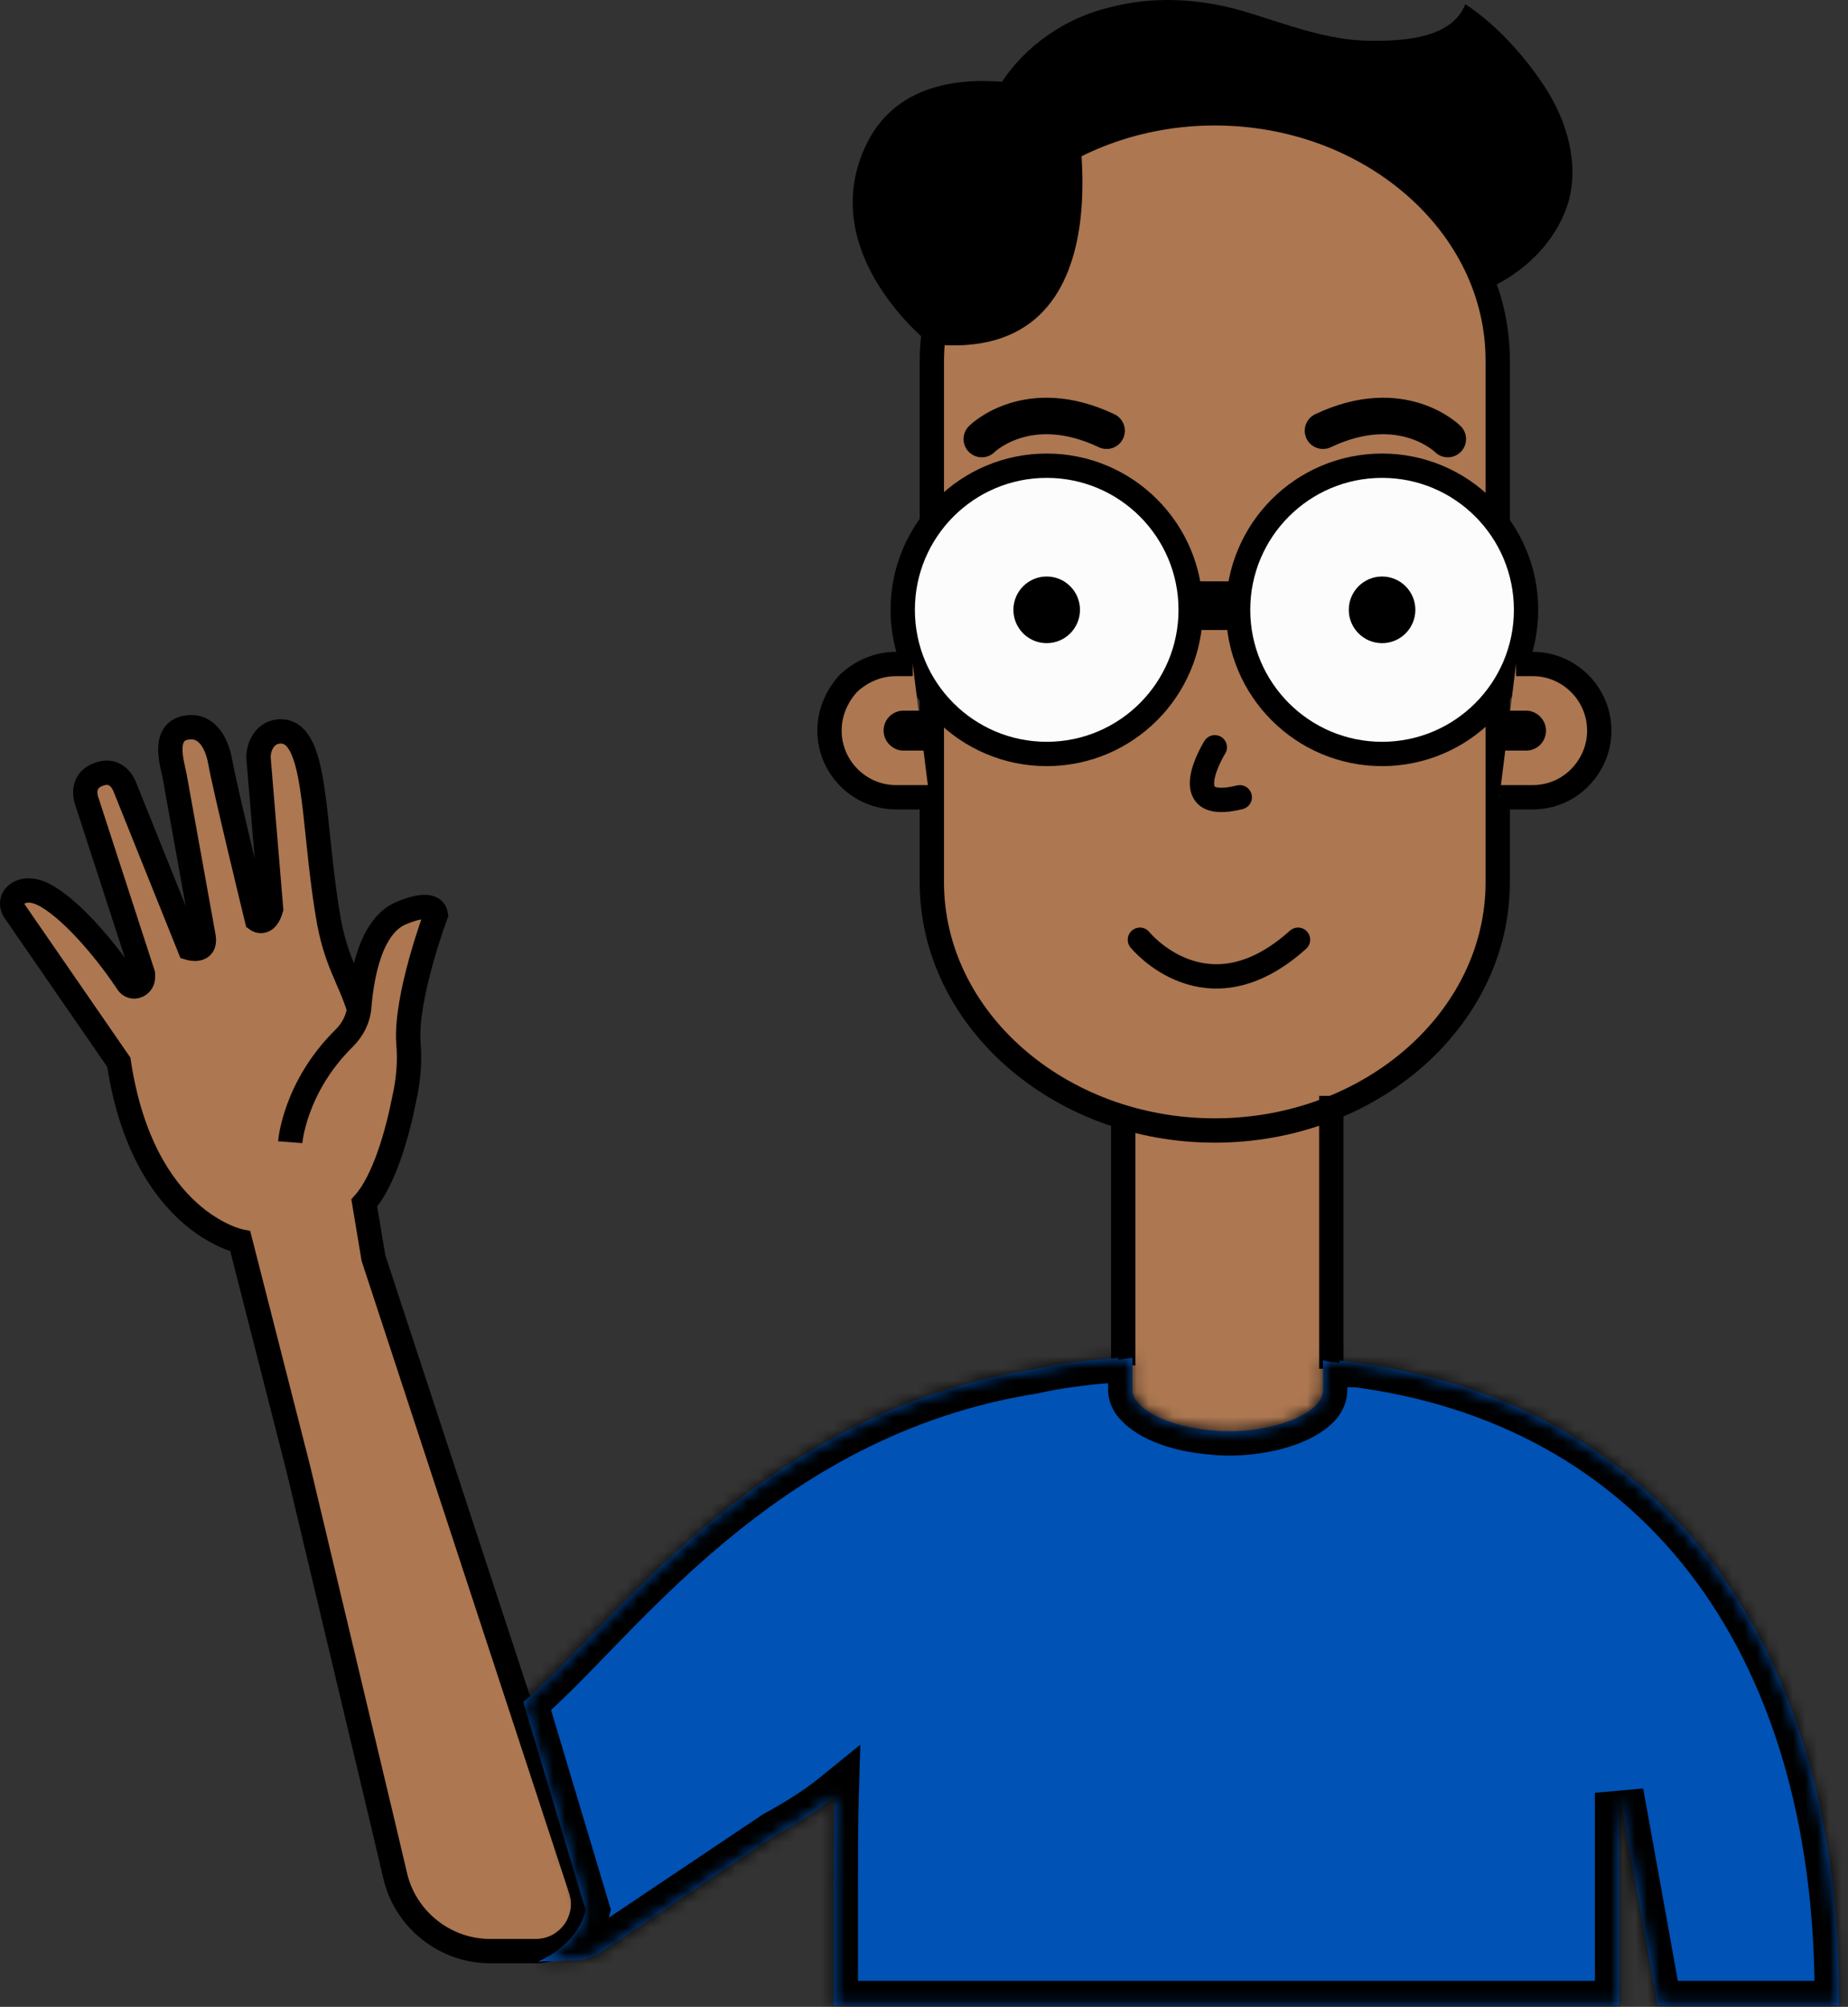 <svg width="152" height="165" viewBox="0 0 152 165" fill="none" xmlns="http://www.w3.org/2000/svg">
<rect x="0" y="0" width="152" height="165" fill="#333333" stroke="none"/>
<path d="M81.095 17.194C86.366 31.304 103.615 29.18 115.32 26.167C118.126 25.413 121.001 24.591 123.534 23.153C126.067 21.715 128.189 19.386 129.01 16.578C129.9 13.427 128.873 9.934 127.093 7.194C125.451 4.66 123.055 1.989 120.522 0.345C119.427 3.153 115.525 3.358 112.856 3.358C109.091 3.358 105.669 1.92 102.178 0.893C98.618 -0.135 94.785 -0.34 91.226 0.619C84.038 2.331 78.289 9.66 81.095 17.194Z" fill="black"/>
<path d="M91.841 111.646C91.636 111.646 91.568 111.646 91.431 111.714L91.841 111.646Z" fill="black"/>
<path d="M91.841 111.646C91.636 111.646 91.568 111.646 91.431 111.714L91.841 111.646Z" fill="black"/>
<rect x="92.256" y="41.865" width="19" height="18" fill="#AC7751"/>
<path d="M92.256 112.365V91.365L109.756 89.365V112.865C110.089 115.032 109.756 119.465 105.756 119.865C101.756 120.265 95.089 117.699 92.256 116.365V112.365Z" fill="#AC7751"/>
<path d="M76.645 42.947V29.728C76.645 18.495 87.118 9.317 99.918 9.317C106.284 9.317 112.102 11.578 116.346 15.276C120.59 18.975 123.191 24.043 123.191 29.66V42.879" fill="#AC7751"/>
<path d="M76.645 42.947V29.728C76.645 18.495 87.118 9.317 99.918 9.317C106.284 9.317 112.102 11.578 116.346 15.276C120.59 18.975 123.191 24.043 123.191 29.66V42.879" stroke="black" stroke-width="2" stroke-miterlimit="10"/>
<path d="M123.191 57.263V72.536C123.191 83.769 112.718 92.947 99.918 92.947C87.118 92.947 76.645 83.769 76.645 72.536V57.263" fill="#AC7751"/>
<path d="M123.191 57.263V72.536C123.191 83.769 112.718 92.947 99.918 92.947C87.118 92.947 76.645 83.769 76.645 72.536V57.263" stroke="black" stroke-width="2" stroke-miterlimit="10"/>
<path d="M86.092 61.989C92.632 61.989 97.934 56.684 97.934 50.139C97.934 43.595 92.632 38.29 86.092 38.29C79.552 38.29 74.25 43.595 74.25 50.139C74.25 56.684 79.552 61.989 86.092 61.989Z" fill="#FCFCFC" stroke="black" stroke-width="2" stroke-miterlimit="10"/>
<path d="M113.677 61.989C120.217 61.989 125.519 56.684 125.519 50.139C125.519 43.595 120.217 38.29 113.677 38.29C107.137 38.29 101.835 43.595 101.835 50.139C101.835 56.684 107.137 61.989 113.677 61.989Z" fill="#FCFCFC" stroke="black" stroke-width="2" stroke-miterlimit="10"/>
<path d="M97.865 49.797H101.972" stroke="black" stroke-width="4" stroke-miterlimit="10"/>
<path d="M109.433 91.098H109.502V112.536" stroke="black" stroke-width="2" stroke-miterlimit="10"/>
<path d="M92.389 112.262V91.646" stroke="black" stroke-width="2" stroke-miterlimit="10"/>
<path d="M86.091 52.879C87.604 52.879 88.829 51.652 88.829 50.139C88.829 48.626 87.604 47.399 86.091 47.399C84.579 47.399 83.353 48.626 83.353 50.139C83.353 51.652 84.579 52.879 86.091 52.879Z" fill="black"/>
<path d="M113.677 52.879C115.189 52.879 116.415 51.652 116.415 50.139C116.415 48.626 115.189 47.399 113.677 47.399C112.165 47.399 110.939 48.626 110.939 50.139C110.939 51.652 112.165 52.879 113.677 52.879Z" fill="black"/>
<path d="M75.072 54.591H73.703C72.197 54.591 70.828 55.208 69.801 56.167C68.843 57.194 68.227 58.564 68.227 60.071C68.227 63.084 70.691 65.55 73.703 65.55H76.441" fill="#AC7751"/>
<path d="M75.072 54.591H73.703C72.197 54.591 70.828 55.208 69.801 56.167C68.843 57.194 68.227 58.564 68.227 60.071C68.227 63.084 70.691 65.55 73.703 65.55H76.441" stroke="black" stroke-width="2" stroke-miterlimit="10"/>
<path d="M124.697 54.591H126.066C129.078 54.591 131.542 57.057 131.542 60.071C131.542 61.578 130.926 62.947 129.899 63.975C128.941 64.934 127.572 65.55 126.066 65.55H123.328" fill="#AC7751"/>
<path d="M124.697 54.591H126.066C129.078 54.591 131.542 57.057 131.542 60.071C131.542 61.578 130.926 62.947 129.899 63.975C128.941 64.934 127.572 65.55 126.066 65.55H123.328" stroke="black" stroke-width="2" stroke-miterlimit="10"/>
<path d="M76.509 58.427V61.714H74.319C73.429 61.714 72.676 60.961 72.676 60.071C72.676 59.591 72.881 59.18 73.155 58.906C73.429 58.632 73.839 58.427 74.319 58.427H76.509Z" fill="black"/>
<path d="M123.328 61.714V58.427H125.519C126.408 58.427 127.161 59.18 127.161 60.071C127.161 60.55 126.956 60.961 126.682 61.235C126.408 61.509 125.998 61.714 125.519 61.714H123.328Z" fill="black"/>
<path d="M99.919 61.44C99.919 61.44 96.496 66.92 101.972 65.55" stroke="black" stroke-width="2" stroke-miterlimit="10" stroke-linecap="round"/>
<path d="M93.758 77.263C93.758 77.263 99.234 84.043 106.764 77.263" stroke="black" stroke-width="2" stroke-miterlimit="10" stroke-linecap="round"/>
<path d="M80.753 36.098C80.753 36.098 84.518 32.331 91.02 35.413" stroke="black" stroke-width="3" stroke-miterlimit="10" stroke-linecap="round"/>
<path d="M119.084 36.098C119.084 36.098 115.32 32.331 108.817 35.413" stroke="black" stroke-width="3" stroke-miterlimit="10" stroke-linecap="round"/>
<path d="M76.509 28.29C76.509 28.29 67.063 20.961 71.17 12.057C75.277 3.153 88.282 7.948 88.282 7.948C88.282 7.948 93.484 30.139 76.509 28.29Z" fill="black"/>
<path d="M29.552 83.017C28.731 80.346 27.567 79.045 26.951 75.141C25.65 67.332 26.13 59.867 22.913 60.141C21.612 60.278 21.201 61.647 21.27 62.401L22.296 74.73C21.886 76.168 21.133 75.62 21.133 75.62C21.133 75.62 18.463 64.661 18.121 62.675C17.779 60.757 16.82 59.661 15.52 59.798C13.261 60.004 14.151 62.743 14.356 63.771L16.752 77.058C16.957 78.36 15.588 77.949 15.588 77.949L10.249 64.661C9.633 63.223 8.47 63.565 8.47 63.565C6.348 64.045 7.169 65.963 7.169 65.963L11.755 80.072C11.755 80.141 11.755 80.209 11.755 80.278C11.824 81.031 10.865 81.442 10.455 80.757C9.017 78.565 6.211 75.072 3.883 73.702C2.72 73.017 1.898 73.154 1.419 73.497C0.94 73.839 0.872 74.456 1.214 74.935L9.77 87.332C11.755 100.483 19.764 102.058 19.764 102.058L24.555 120.826L31.606 150.415L32.495 154.182C33.317 157.812 36.602 160.415 40.299 160.415H44.063C46.733 160.415 48.581 157.812 47.76 155.346L30.716 103.428L29.963 98.908C31.606 97.058 32.701 93.154 33.248 90.346C33.591 88.839 33.727 87.264 33.591 85.757C33.317 81.99 35.849 75.209 35.849 75.209C35.644 73.908 33.18 75.004 33.18 75.004C30.442 75.963 29.757 80.346 29.552 82.743C29.484 83.771 29.005 84.661 28.32 85.346C24.213 89.387 23.871 93.908 23.871 93.908" fill="#AC7751"/>
<path d="M29.552 83.017C28.731 80.346 27.567 79.045 26.951 75.141C25.65 67.332 26.13 59.867 22.913 60.141C21.612 60.278 21.201 61.647 21.27 62.401L22.296 74.73C21.886 76.168 21.133 75.62 21.133 75.62C21.133 75.62 18.463 64.661 18.121 62.675C17.779 60.757 16.82 59.661 15.52 59.798C13.261 60.004 14.151 62.743 14.356 63.771L16.752 77.058C16.957 78.36 15.588 77.949 15.588 77.949L10.249 64.661C9.633 63.223 8.47 63.565 8.47 63.565C6.348 64.045 7.169 65.963 7.169 65.963L11.755 80.072C11.755 80.141 11.755 80.209 11.755 80.278C11.824 81.031 10.865 81.442 10.455 80.757C9.017 78.565 6.211 75.072 3.883 73.702C2.72 73.017 1.898 73.154 1.419 73.497C0.94 73.839 0.872 74.456 1.214 74.935L9.77 87.332C11.755 100.483 19.764 102.058 19.764 102.058L24.555 120.826L31.606 150.415L32.495 154.182C33.317 157.812 36.602 160.415 40.299 160.415H44.063C46.733 160.415 48.581 157.812 47.76 155.346L30.716 103.428L29.963 98.908C31.606 97.058 32.701 93.154 33.248 90.346C33.591 88.839 33.727 87.264 33.591 85.757C33.317 81.99 35.849 75.209 35.849 75.209C35.644 73.908 33.18 75.004 33.18 75.004C30.442 75.963 29.757 80.346 29.552 82.743C29.484 83.771 29.005 84.661 28.32 85.346C24.213 89.387 23.871 93.908 23.871 93.908" stroke="black" stroke-width="2" stroke-miterlimit="10"/>
<mask id="path-30-inside-1" fill="white">
<path d="M151.256 164.18V164.865H136.334L133.185 147.399V164.865H68.569V154.934C68.569 152.536 68.569 150.139 68.637 147.742C67.2 148.906 65.626 149.865 63.777 150.893L49.471 160.482C49.403 160.55 49.334 160.55 49.266 160.619C48.65 160.961 47.965 161.167 47.212 161.167L44.238 161.28C44.238 161.28 47.418 160.071 48.171 157.057L43.037 139.934C50.361 133.838 62.203 116.235 84.928 112.605C85.887 112.399 86.913 112.194 88.008 112.057C89.035 111.92 90.062 111.783 91.226 111.714L91.979 111.646V111.783L91.568 111.851C91.705 111.851 91.773 111.851 91.91 111.783H91.979C92.115 111.783 92.252 111.783 92.389 111.714H92.458L93.142 111.646V114.249C93.142 114.591 93.279 115.002 93.621 115.345C94.648 116.509 96.975 117.399 99.782 117.605C100.261 117.673 100.74 117.673 101.219 117.673C101.288 117.673 101.356 117.673 101.356 117.673H101.425C104.163 117.605 106.695 116.851 107.996 115.756C108.407 115.413 108.817 114.934 108.817 114.249V111.851L109.502 111.988H109.639C109.844 111.988 109.981 112.057 110.186 112.057V111.851L111.076 111.988C136.197 115.071 151.256 134.591 151.256 164.18Z"/>
</mask>
<path d="M151.256 164.18V164.865H136.334L133.185 147.399V164.865H68.569V154.934C68.569 152.536 68.569 150.139 68.637 147.742C67.2 148.906 65.626 149.865 63.777 150.893L49.471 160.482C49.403 160.55 49.334 160.55 49.266 160.619C48.65 160.961 47.965 161.167 47.212 161.167L44.238 161.28C44.238 161.28 47.418 160.071 48.171 157.057L43.037 139.934C50.361 133.838 62.203 116.235 84.928 112.605C85.887 112.399 86.913 112.194 88.008 112.057C89.035 111.92 90.062 111.783 91.226 111.714L91.979 111.646V111.783L91.568 111.851C91.705 111.851 91.773 111.851 91.91 111.783H91.979C92.115 111.783 92.252 111.783 92.389 111.714H92.458L93.142 111.646V114.249C93.142 114.591 93.279 115.002 93.621 115.345C94.648 116.509 96.975 117.399 99.782 117.605C100.261 117.673 100.74 117.673 101.219 117.673C101.288 117.673 101.356 117.673 101.356 117.673H101.425C104.163 117.605 106.695 116.851 107.996 115.756C108.407 115.413 108.817 114.934 108.817 114.249V111.851L109.502 111.988H109.639C109.844 111.988 109.981 112.057 110.186 112.057V111.851L111.076 111.988C136.197 115.071 151.256 134.591 151.256 164.18Z" fill="#0052B4"/>
<path d="M151.256 164.865V166.865H153.256V164.865H151.256ZM136.334 164.865L134.366 165.22L134.662 166.865H136.334V164.865ZM133.185 147.399L135.154 147.045L131.185 147.399H133.185ZM133.185 164.865V166.865H135.185V164.865H133.185ZM68.569 164.865H66.569V166.865H68.569V164.865ZM68.637 147.742L70.636 147.799L70.761 143.448L67.378 146.188L68.637 147.742ZM63.777 150.893L62.806 149.145L62.733 149.185L62.664 149.231L63.777 150.893ZM49.471 160.482L48.358 158.82L48.195 158.929L48.057 159.068L49.471 160.482ZM49.266 160.619L50.238 162.367L50.483 162.231L50.681 162.032L49.266 160.619ZM47.212 161.167V159.167H47.175L47.137 159.168L47.212 161.167ZM44.238 161.28L43.527 159.41L44.313 163.278L44.238 161.28ZM48.171 157.057L50.111 157.542L50.244 157.009L50.087 156.483L48.171 157.057ZM43.037 139.934L41.758 138.396L40.742 139.242L41.121 140.508L43.037 139.934ZM84.928 112.605L85.244 114.58L85.296 114.572L85.348 114.56L84.928 112.605ZM88.008 112.057L88.257 114.041L88.265 114.04L88.273 114.039L88.008 112.057ZM91.226 111.714L91.343 113.711L91.375 113.709L91.407 113.706L91.226 111.714ZM91.979 111.646H93.979V109.456L91.797 109.654L91.979 111.646ZM91.568 111.851L91.239 109.879L91.568 113.851V111.851ZM91.91 111.783V109.783H91.438L91.015 109.994L91.91 111.783ZM92.389 111.714V109.714H91.917L91.494 109.926L92.389 111.714ZM92.458 111.714V113.714H92.558L92.657 113.705L92.458 111.714ZM93.142 111.646H95.142V109.436L92.943 109.656L93.142 111.646ZM93.621 115.345L95.121 114.022L95.08 113.975L95.036 113.931L93.621 115.345ZM99.782 117.605L100.065 115.625L99.997 115.615L99.928 115.61L99.782 117.605ZM101.425 117.673V119.673H101.45L101.475 119.673L101.425 117.673ZM107.996 115.756L106.715 114.22L106.707 114.226L107.996 115.756ZM108.817 111.851L109.21 109.89L106.817 109.412V111.851H108.817ZM109.502 111.988L109.109 113.95L109.304 113.988H109.502V111.988ZM110.186 112.057V114.057H112.186V112.057H110.186ZM110.186 111.851L110.491 109.875L108.186 109.52V111.851H110.186ZM111.076 111.988L110.772 113.965L110.802 113.97L110.833 113.974L111.076 111.988ZM149.256 164.18V164.865H153.256V164.18H149.256ZM151.256 162.865H136.334V166.865H151.256V162.865ZM138.302 164.51L135.154 147.045L131.217 147.754L134.366 165.22L138.302 164.51ZM131.185 147.399V164.865H135.185V147.399H131.185ZM133.185 162.865H68.569V166.865H133.185V162.865ZM70.569 164.865V154.934H66.569V164.865H70.569ZM70.569 154.934C70.569 152.532 70.569 150.163 70.636 147.799L66.638 147.685C66.569 150.115 66.569 152.541 66.569 154.934H70.569ZM67.378 146.188C66.076 147.242 64.622 148.135 62.806 149.145L64.749 152.641C66.629 151.595 68.323 150.57 69.896 149.296L67.378 146.188ZM62.664 149.231L48.358 158.82L50.585 162.143L64.891 152.554L62.664 149.231ZM48.057 159.068C48.163 158.962 48.269 158.883 48.36 158.827C48.402 158.8 48.436 158.782 48.456 158.771C48.472 158.762 48.486 158.755 48.474 158.761C48.469 158.764 48.438 158.779 48.404 158.797C48.367 158.817 48.316 158.845 48.257 158.882C48.132 158.96 47.992 159.065 47.851 159.205L50.681 162.032C50.575 162.138 50.468 162.217 50.378 162.274C50.336 162.3 50.301 162.319 50.282 162.329C50.265 162.338 50.252 162.345 50.264 162.339C50.269 162.336 50.299 162.321 50.333 162.303C50.37 162.283 50.421 162.255 50.48 162.218C50.605 162.14 50.746 162.036 50.886 161.895L48.057 159.068ZM48.294 158.871C47.939 159.068 47.586 159.167 47.212 159.167V163.167C48.345 163.167 49.361 162.854 50.238 162.367L48.294 158.871ZM47.137 159.168L44.162 159.281L44.313 163.278L47.288 163.165L47.137 159.168ZM44.238 161.28C44.948 163.149 44.949 163.149 44.95 163.149C44.95 163.148 44.951 163.148 44.951 163.148C44.952 163.148 44.953 163.147 44.954 163.147C44.956 163.146 44.959 163.145 44.962 163.144C44.967 163.142 44.973 163.14 44.98 163.137C44.993 163.131 45.01 163.125 45.03 163.117C45.069 163.101 45.12 163.079 45.182 163.052C45.304 162.998 45.47 162.921 45.666 162.82C46.055 162.618 46.579 162.313 47.136 161.888C48.231 161.052 49.586 159.646 50.111 157.542L46.23 156.572C46.003 157.482 45.391 158.187 44.708 158.709C44.375 158.963 44.058 159.148 43.827 159.267C43.713 159.326 43.624 159.367 43.57 159.391C43.543 159.403 43.525 159.411 43.517 159.414C43.513 159.415 43.512 159.416 43.514 159.415C43.514 159.415 43.516 159.414 43.518 159.413C43.519 159.413 43.521 159.412 43.522 159.412C43.523 159.412 43.523 159.411 43.524 159.411C43.525 159.411 43.525 159.411 43.526 159.411C43.526 159.41 43.527 159.41 44.238 161.28ZM50.087 156.483L44.953 139.359L41.121 140.508L46.255 157.631L50.087 156.483ZM44.316 141.471C46.252 139.86 48.469 137.506 50.91 134.997C53.395 132.443 56.214 129.619 59.49 126.879C66.032 121.409 74.349 116.32 85.244 114.58L84.613 110.63C72.782 112.52 63.816 118.048 56.924 123.81C53.484 126.687 50.549 129.633 48.043 132.208C45.494 134.828 43.484 136.96 41.758 138.396L44.316 141.471ZM85.348 114.56C86.29 114.358 87.249 114.167 88.257 114.041L87.76 110.072C86.577 110.22 85.483 110.441 84.509 110.649L85.348 114.56ZM88.273 114.039C89.305 113.902 90.263 113.775 91.343 113.711L91.108 109.718C89.861 109.791 88.765 109.938 87.744 110.075L88.273 114.039ZM91.407 113.706L92.16 113.638L91.797 109.654L91.044 109.723L91.407 113.706ZM89.979 111.646V111.783H93.979V111.646H89.979ZM91.65 109.81L91.239 109.879L91.897 113.824L92.308 113.756L91.65 109.81ZM91.568 113.851C91.597 113.851 91.823 113.857 92.068 113.816C92.363 113.766 92.607 113.671 92.805 113.572L91.015 109.994C91.077 109.964 91.218 109.902 91.41 109.87C91.493 109.856 91.556 109.853 91.583 109.852C91.601 109.851 91.612 109.851 91.568 109.851V113.851ZM91.91 113.783H91.979V109.783H91.91V113.783ZM91.979 113.783C92.065 113.783 92.666 113.812 93.284 113.503L91.494 109.926C91.674 109.836 91.835 109.802 91.936 109.79C92.011 109.78 92.067 109.783 91.979 109.783V113.783ZM92.389 113.714H92.458V109.714H92.389V113.714ZM92.657 113.705L93.341 113.636L92.943 109.656L92.259 109.724L92.657 113.705ZM91.142 111.646V114.249H95.142V111.646H91.142ZM91.142 114.249C91.142 115.109 91.481 116.032 92.207 116.758L95.036 113.931C95.078 113.972 95.142 114.074 95.142 114.249H91.142ZM92.121 116.667C92.934 117.589 94.108 118.253 95.338 118.709C96.599 119.177 98.071 119.485 99.636 119.6L99.928 115.61C98.686 115.519 97.591 115.279 96.73 114.959C95.838 114.628 95.335 114.264 95.121 114.022L92.121 116.667ZM99.499 119.585C100.142 119.677 100.763 119.673 101.219 119.673V115.673C100.717 115.673 100.38 115.67 100.065 115.625L99.499 119.585ZM101.219 119.673C101.219 119.673 101.22 119.673 101.22 119.673C101.22 119.673 101.22 119.673 101.22 119.673C101.22 119.673 101.22 119.673 101.221 119.673C101.221 119.673 101.221 119.673 101.221 119.673C101.221 119.673 101.221 119.673 101.221 119.673C101.221 119.673 101.222 119.673 101.222 119.673C101.222 119.673 101.222 119.673 101.222 119.673C101.222 119.673 101.222 119.673 101.223 119.673C101.223 119.673 101.223 119.673 101.223 119.673C101.223 119.673 101.223 119.673 101.223 119.673C101.223 119.673 101.224 119.673 101.224 119.673C101.224 119.673 101.224 119.673 101.224 119.673C101.224 119.673 101.224 119.673 101.225 119.673C101.225 119.673 101.225 119.673 101.225 119.673C101.225 119.673 101.225 119.673 101.225 119.673C101.225 119.673 101.226 119.673 101.226 119.673C101.226 119.673 101.226 119.673 101.226 119.673C101.226 119.673 101.226 119.673 101.227 119.673C101.227 119.673 101.227 119.673 101.227 119.673C101.227 119.673 101.227 119.673 101.227 119.673C101.227 119.673 101.228 119.673 101.228 119.673C101.228 119.673 101.228 119.673 101.228 119.673C101.228 119.673 101.228 119.673 101.229 119.673C101.229 119.673 101.229 119.673 101.229 119.673C101.229 119.673 101.229 119.673 101.229 119.673C101.229 119.673 101.23 119.673 101.23 119.673C101.23 119.673 101.23 119.673 101.23 119.673C101.23 119.673 101.23 119.673 101.231 119.673C101.231 119.673 101.231 119.673 101.231 119.673C101.231 119.673 101.231 119.673 101.231 119.673C101.231 119.673 101.232 119.673 101.232 119.673C101.232 119.673 101.232 119.673 101.232 119.673C101.232 119.673 101.232 119.673 101.233 119.673C101.233 119.673 101.233 119.673 101.233 119.673C101.233 119.673 101.233 119.673 101.233 119.673C101.233 119.673 101.234 119.673 101.234 119.673C101.234 119.673 101.234 119.673 101.234 119.673C101.234 119.673 101.234 119.673 101.235 119.673C101.235 119.673 101.235 119.673 101.235 119.673C101.235 119.673 101.235 119.673 101.235 119.673C101.235 119.673 101.236 119.673 101.236 119.673C101.236 119.673 101.236 119.673 101.236 119.673C101.236 119.673 101.236 119.673 101.237 119.673C101.237 119.673 101.237 119.673 101.237 119.673C101.237 119.673 101.237 119.673 101.237 119.673C101.237 119.673 101.238 119.673 101.238 119.673C101.238 119.673 101.238 119.673 101.238 119.673C101.238 119.673 101.238 119.673 101.239 119.673C101.239 119.673 101.239 119.673 101.239 119.673C101.239 119.673 101.239 119.673 101.239 119.673C101.239 119.673 101.24 119.673 101.24 119.673C101.24 119.673 101.24 119.673 101.24 119.673C101.24 119.673 101.24 119.673 101.241 119.673C101.241 119.673 101.241 119.673 101.241 119.673C101.241 119.673 101.241 119.673 101.241 119.673C101.241 119.673 101.242 119.673 101.242 119.673C101.242 119.673 101.242 119.673 101.242 119.673C101.242 119.673 101.242 119.673 101.243 119.673C101.243 119.673 101.243 119.673 101.243 119.673C101.243 119.673 101.243 119.673 101.243 119.673C101.243 119.673 101.244 119.673 101.244 119.673C101.244 119.673 101.244 119.673 101.244 119.673C101.244 119.673 101.244 119.673 101.244 119.673C101.245 119.673 101.245 119.673 101.245 119.673C101.245 119.673 101.245 119.673 101.245 119.673C101.245 119.673 101.246 119.673 101.246 119.673C101.246 119.673 101.246 119.673 101.246 119.673C101.246 119.673 101.246 119.673 101.246 119.673C101.247 119.673 101.247 119.673 101.247 119.673C101.247 119.673 101.247 119.673 101.247 119.673C101.247 119.673 101.248 119.673 101.248 119.673C101.248 119.673 101.248 119.673 101.248 119.673C101.248 119.673 101.248 119.673 101.248 119.673C101.249 119.673 101.249 119.673 101.249 119.673C101.249 119.673 101.249 119.673 101.249 119.673C101.249 119.673 101.249 119.673 101.25 119.673C101.25 119.673 101.25 119.673 101.25 119.673C101.25 119.673 101.25 119.673 101.25 119.673C101.251 119.673 101.251 119.673 101.251 119.673C101.251 119.673 101.251 119.673 101.251 119.673C101.251 119.673 101.251 119.673 101.252 119.673C101.252 119.673 101.252 119.673 101.252 119.673C101.252 119.673 101.252 119.673 101.252 119.673C101.252 119.673 101.253 119.673 101.253 119.673C101.253 119.673 101.253 119.673 101.253 119.673C101.253 119.673 101.253 119.673 101.254 119.673C101.254 119.673 101.254 119.673 101.254 119.673C101.254 119.673 101.254 119.673 101.254 119.673C101.254 119.673 101.255 119.673 101.255 119.673C101.255 119.673 101.255 119.673 101.255 119.673C101.255 119.673 101.255 119.673 101.255 119.673C101.256 119.673 101.256 119.673 101.256 119.673C101.256 119.673 101.256 119.673 101.256 119.673C101.256 119.673 101.256 119.673 101.257 119.673C101.257 119.673 101.257 119.673 101.257 119.673C101.257 119.673 101.257 119.673 101.257 119.673C101.258 119.673 101.258 119.673 101.258 119.673C101.258 119.673 101.258 119.673 101.258 119.673C101.258 119.673 101.258 119.673 101.259 119.673C101.259 119.673 101.259 119.673 101.259 119.673C101.259 119.673 101.259 119.673 101.259 119.673C101.259 119.673 101.26 119.673 101.26 119.673C101.26 119.673 101.26 119.673 101.26 119.673C101.26 119.673 101.26 119.673 101.26 119.673C101.261 119.673 101.261 119.673 101.261 119.673C101.261 119.673 101.261 119.673 101.261 119.673C101.261 119.673 101.262 119.673 101.262 119.673C101.262 119.673 101.262 119.673 101.262 119.673C101.262 119.673 101.262 119.673 101.262 119.673C101.263 119.673 101.263 119.673 101.263 119.673C101.263 119.673 101.263 119.673 101.263 119.673C101.263 119.673 101.263 119.673 101.264 119.673C101.264 119.673 101.264 119.673 101.264 119.673C101.264 119.673 101.264 119.673 101.264 119.673C101.264 119.673 101.265 119.673 101.265 119.673C101.265 119.673 101.265 119.673 101.265 119.673C101.265 119.673 101.265 119.673 101.265 119.673C101.266 119.673 101.266 119.673 101.266 119.673C101.266 119.673 101.266 119.673 101.266 119.673C101.266 119.673 101.266 119.673 101.267 119.673C101.267 119.673 101.267 119.673 101.267 119.673C101.267 119.673 101.267 119.673 101.267 119.673C101.267 119.673 101.268 119.673 101.268 119.673C101.268 119.673 101.268 119.673 101.268 119.673C101.268 119.673 101.268 119.673 101.268 119.673C101.269 119.673 101.269 119.673 101.269 119.673C101.269 119.673 101.269 119.673 101.269 119.673C101.269 119.673 101.269 119.673 101.27 119.673C101.27 119.673 101.27 119.673 101.27 119.673C101.27 119.673 101.27 119.673 101.27 119.673C101.27 119.673 101.271 119.673 101.271 119.673C101.271 119.673 101.271 119.673 101.271 119.673C101.271 119.673 101.271 119.673 101.271 119.673C101.272 119.673 101.272 119.673 101.272 119.673C101.272 119.673 101.272 119.673 101.272 119.673C101.272 119.673 101.272 119.673 101.273 119.673C101.273 119.673 101.273 119.673 101.273 119.673C101.273 119.673 101.273 119.673 101.273 119.673C101.273 119.673 101.274 119.673 101.274 119.673C101.274 119.673 101.274 119.673 101.274 119.673C101.274 119.673 101.274 119.673 101.274 119.673C101.275 119.673 101.275 119.673 101.275 119.673C101.275 119.673 101.275 119.673 101.275 119.673C101.275 119.673 101.275 119.673 101.276 119.673C101.276 119.673 101.276 119.673 101.276 119.673C101.276 119.673 101.276 119.673 101.276 119.673C101.276 119.673 101.277 119.673 101.277 119.673C101.277 119.673 101.277 119.673 101.277 119.673C101.277 119.673 101.277 119.673 101.277 119.673C101.278 119.673 101.278 119.673 101.278 119.673C101.278 119.673 101.278 119.673 101.278 119.673C101.278 119.673 101.278 119.673 101.279 119.673C101.279 119.673 101.279 119.673 101.279 119.673C101.279 119.673 101.279 119.673 101.279 119.673C101.279 119.673 101.279 119.673 101.28 119.673C101.28 119.673 101.28 119.673 101.28 119.673C101.28 119.673 101.28 119.673 101.28 119.673C101.28 119.673 101.281 119.673 101.281 119.673C101.281 119.673 101.281 119.673 101.281 119.673C101.281 119.673 101.281 119.673 101.281 119.673C101.282 119.673 101.282 119.673 101.282 119.673C101.282 119.673 101.282 119.673 101.282 119.673C101.282 119.673 101.282 119.673 101.283 119.673C101.283 119.673 101.283 119.673 101.283 119.673C101.283 119.673 101.283 119.673 101.283 119.673C101.283 119.673 101.283 119.673 101.284 119.673C101.284 119.673 101.284 119.673 101.284 119.673C101.284 119.673 101.284 119.673 101.284 119.673C101.284 119.673 101.285 119.673 101.285 119.673C101.285 119.673 101.285 119.673 101.285 119.673C101.285 119.673 101.285 119.673 101.285 119.673C101.285 119.673 101.286 119.673 101.286 119.673C101.286 119.673 101.286 119.673 101.286 119.673C101.286 119.673 101.286 119.673 101.286 119.673C101.287 119.673 101.287 119.673 101.287 119.673C101.287 119.673 101.287 119.673 101.287 119.673C101.287 119.673 101.287 119.673 101.288 119.673C101.288 119.673 101.288 119.673 101.288 119.673C101.288 119.673 101.288 119.673 101.288 119.673C101.288 119.673 101.288 119.673 101.289 119.673C101.289 119.673 101.289 119.673 101.289 119.673C101.289 119.673 101.289 119.673 101.289 119.673C101.289 119.673 101.289 119.673 101.29 119.673C101.29 119.673 101.29 119.673 101.29 119.673C101.29 119.673 101.29 119.673 101.29 119.673C101.29 119.673 101.291 119.673 101.291 119.673C101.291 119.673 101.291 119.673 101.291 119.673C101.291 119.673 101.291 119.673 101.291 119.673C101.291 119.673 101.292 119.673 101.292 119.673C101.292 119.673 101.292 119.673 101.292 119.673C101.292 119.673 101.292 119.673 101.292 119.673C101.293 119.673 101.293 119.673 101.293 119.673C101.293 119.673 101.293 119.673 101.293 119.673C101.293 119.673 101.293 119.673 101.293 119.673C101.294 119.673 101.294 119.673 101.294 119.673C101.294 119.673 101.294 119.673 101.294 119.673C101.294 119.673 101.294 119.673 101.294 119.673C101.295 119.673 101.295 119.673 101.295 119.673C101.295 119.673 101.295 119.673 101.295 119.673C101.295 119.673 101.295 119.673 101.295 119.673C101.296 119.673 101.296 119.673 101.296 119.673C101.296 119.673 101.296 119.673 101.296 119.673C101.296 119.673 101.296 119.673 101.296 119.673C101.297 119.673 101.297 119.673 101.297 119.673C101.297 119.673 101.297 119.673 101.297 119.673C101.297 119.673 101.297 119.673 101.298 119.673C101.298 119.673 101.298 119.673 101.298 119.673C101.298 119.673 101.298 119.673 101.298 119.673C101.298 119.673 101.298 119.673 101.299 119.673C101.299 119.673 101.299 119.673 101.299 119.673C101.299 119.673 101.299 119.673 101.299 119.673C101.299 119.673 101.299 119.673 101.3 119.673C101.3 119.673 101.3 119.673 101.3 119.673C101.3 119.673 101.3 119.673 101.3 119.673C101.3 119.673 101.3 119.673 101.301 119.673C101.301 119.673 101.301 119.673 101.301 119.673C101.301 119.673 101.301 119.673 101.301 119.673C101.301 119.673 101.301 119.673 101.301 119.673C101.302 119.673 101.302 119.673 101.302 119.673C101.302 119.673 101.302 119.673 101.302 119.673C101.302 119.673 101.302 119.673 101.302 119.673C101.303 119.673 101.303 119.673 101.303 119.673C101.303 119.673 101.303 119.673 101.303 119.673C101.303 119.673 101.303 119.673 101.303 119.673C101.304 119.673 101.304 119.673 101.304 119.673C101.304 119.673 101.304 119.673 101.304 119.673C101.304 119.673 101.304 119.673 101.304 119.673C101.305 119.673 101.305 119.673 101.305 119.673C101.305 119.673 101.305 119.673 101.305 119.673C101.305 119.673 101.305 119.673 101.305 119.673C101.305 119.673 101.306 119.673 101.306 119.673C101.306 119.673 101.306 119.673 101.306 119.673C101.306 119.673 101.306 119.673 101.306 119.673C101.306 119.673 101.307 119.673 101.307 119.673C101.307 119.673 101.307 119.673 101.307 119.673C101.307 119.673 101.307 119.673 101.307 119.673C101.307 119.673 101.307 119.673 101.308 119.673C101.308 119.673 101.308 119.673 101.308 119.673C101.308 119.673 101.308 119.673 101.308 119.673C101.308 119.673 101.308 119.673 101.309 119.673C101.309 119.673 101.309 119.673 101.309 119.673C101.309 119.673 101.309 119.673 101.309 119.673C101.309 119.673 101.309 119.673 101.309 119.673C101.31 119.673 101.31 119.673 101.31 119.673C101.31 119.673 101.31 119.673 101.31 119.673C101.31 119.673 101.31 119.673 101.31 119.673C101.311 119.673 101.311 119.673 101.311 119.673C101.311 119.673 101.311 119.673 101.311 119.673C101.311 119.673 101.311 119.673 101.311 119.673C101.311 119.673 101.312 119.673 101.312 119.673C101.312 119.673 101.312 119.673 101.312 119.673C101.312 119.673 101.312 119.673 101.312 119.673C101.312 119.673 101.312 119.673 101.313 119.673C101.313 119.673 101.313 119.673 101.313 119.673C101.313 119.673 101.313 119.673 101.313 119.673C101.313 119.673 101.313 119.673 101.313 119.673C101.314 119.673 101.314 119.673 101.314 119.673C101.314 119.673 101.314 119.673 101.314 119.673C101.314 119.673 101.314 119.673 101.314 119.673C101.314 119.673 101.315 119.673 101.315 119.673C101.315 119.673 101.315 119.673 101.315 119.673C101.315 119.673 101.315 119.673 101.315 119.673C101.315 119.673 101.315 119.673 101.316 119.673C101.316 119.673 101.316 119.673 101.316 119.673C101.316 119.673 101.316 119.673 101.316 119.673C101.316 119.673 101.316 119.673 101.316 119.673C101.317 119.673 101.317 119.673 101.317 119.673C101.317 119.673 101.317 119.673 101.317 119.673C101.317 119.673 101.317 119.673 101.317 119.673C101.317 119.673 101.317 119.673 101.318 119.673C101.318 119.673 101.318 119.673 101.318 119.673C101.318 119.673 101.318 119.673 101.318 119.673C101.318 119.673 101.318 119.673 101.318 119.673C101.319 119.673 101.319 119.673 101.319 119.673C101.319 119.673 101.319 119.673 101.319 119.673C101.319 119.673 101.319 119.673 101.319 119.673C101.319 119.673 101.319 119.673 101.32 119.673C101.32 119.673 101.32 119.673 101.32 119.673C101.32 119.673 101.32 119.673 101.32 119.673C101.32 119.673 101.32 119.673 101.32 119.673C101.321 119.673 101.321 119.673 101.321 119.673C101.321 119.673 101.321 119.673 101.321 119.673C101.321 119.673 101.321 119.673 101.321 119.673C101.321 119.673 101.321 119.673 101.322 119.673C101.322 119.673 101.322 119.673 101.322 119.673C101.322 119.673 101.322 119.673 101.322 119.673C101.322 119.673 101.322 119.673 101.322 119.673C101.322 119.673 101.323 119.673 101.323 119.673C101.323 119.673 101.323 119.673 101.323 119.673C101.323 119.673 101.323 119.673 101.323 119.673C101.323 119.673 101.323 119.673 101.323 119.673C101.324 119.673 101.324 119.673 101.324 119.673C101.324 119.673 101.324 119.673 101.324 119.673C101.324 119.673 101.324 119.673 101.324 119.673C101.324 119.673 101.324 119.673 101.325 119.673C101.325 119.673 101.325 119.673 101.325 119.673C101.325 119.673 101.325 119.673 101.325 119.673C101.325 119.673 101.325 119.673 101.325 119.673C101.325 119.673 101.326 119.673 101.326 119.673C101.326 119.673 101.326 119.673 101.326 119.673C101.326 119.673 101.326 119.673 101.326 119.673C101.326 119.673 101.326 119.673 101.326 119.673C101.326 119.673 101.327 119.673 101.327 119.673C101.327 119.673 101.327 119.673 101.327 119.673C101.327 119.673 101.327 119.673 101.327 119.673C101.327 119.673 101.327 119.673 101.327 119.673C101.328 119.673 101.328 119.673 101.328 119.673C101.328 119.673 101.328 119.673 101.328 119.673C101.328 119.673 101.328 119.673 101.328 119.673C101.328 119.673 101.328 119.673 101.328 119.673C101.329 119.673 101.329 119.673 101.329 119.673C101.329 119.673 101.329 119.673 101.329 119.673C101.329 119.673 101.329 119.673 101.329 119.673C101.329 119.673 101.329 119.673 101.329 119.673C101.33 119.673 101.33 119.673 101.33 119.673C101.33 119.673 101.33 119.673 101.33 119.673C101.33 119.673 101.33 119.673 101.33 119.673C101.33 119.673 101.33 119.673 101.33 119.673C101.331 119.673 101.331 119.673 101.331 119.673C101.331 119.673 101.331 119.673 101.331 119.673C101.331 119.673 101.331 119.673 101.331 119.673C101.331 119.673 101.331 119.673 101.331 119.673C101.332 119.673 101.332 119.673 101.332 119.673C101.332 119.673 101.332 119.673 101.332 119.673C101.332 119.673 101.332 119.673 101.332 119.673C101.332 119.673 101.332 119.673 101.332 119.673C101.332 119.673 101.333 119.673 101.333 119.673C101.333 119.673 101.333 119.673 101.333 119.673C101.333 119.673 101.333 119.673 101.333 119.673C101.333 119.673 101.333 119.673 101.333 119.673C101.333 119.673 101.334 119.673 101.334 119.673C101.334 119.673 101.334 119.673 101.334 119.673C101.334 119.673 101.334 119.673 101.334 119.673C101.334 119.673 101.334 119.673 101.334 119.673C101.334 119.673 101.334 119.673 101.335 119.673C101.335 119.673 101.335 119.673 101.335 119.673C101.335 119.673 101.335 119.673 101.335 119.673C101.335 119.673 101.335 119.673 101.335 119.673C101.335 119.673 101.335 119.673 101.335 119.673C101.336 119.673 101.336 119.673 101.336 119.673C101.336 119.673 101.336 119.673 101.336 119.673C101.336 119.673 101.336 119.673 101.336 119.673C101.336 119.673 101.336 119.673 101.336 119.673C101.336 119.673 101.336 119.673 101.337 119.673C101.337 119.673 101.337 119.673 101.337 119.673C101.337 119.673 101.337 119.673 101.337 119.673C101.337 119.673 101.337 119.673 101.337 119.673C101.337 119.673 101.337 119.673 101.337 119.673C101.337 119.673 101.338 119.673 101.338 119.673C101.338 119.673 101.338 119.673 101.338 119.673C101.338 119.673 101.338 119.673 101.338 119.673C101.338 119.673 101.338 119.673 101.338 119.673C101.338 119.673 101.338 119.673 101.338 119.673C101.339 119.673 101.339 119.673 101.339 119.673C101.339 119.673 101.339 119.673 101.339 119.673C101.339 119.673 101.339 119.673 101.339 119.673C101.339 119.673 101.339 119.673 101.339 119.673C101.339 119.673 101.339 119.673 101.34 119.673C101.34 119.673 101.34 119.673 101.34 119.673C101.34 119.673 101.34 119.673 101.34 119.673C101.34 119.673 101.34 119.673 101.34 119.673C101.34 119.673 101.34 119.673 101.34 119.673C101.34 119.673 101.34 119.673 101.341 119.673C101.341 119.673 101.341 119.673 101.341 119.673C101.341 119.673 101.341 119.673 101.341 119.673C101.341 119.673 101.341 119.673 101.341 119.673C101.341 119.673 101.341 119.673 101.341 119.673C101.341 119.673 101.341 119.673 101.342 119.673C101.342 119.673 101.342 119.673 101.342 119.673C101.342 119.673 101.342 119.673 101.342 119.673C101.342 119.673 101.342 119.673 101.342 119.673C101.342 119.673 101.342 119.673 101.342 119.673C101.342 119.673 101.342 119.673 101.342 119.673C101.343 119.673 101.343 119.673 101.343 119.673C101.343 119.673 101.343 119.673 101.343 119.673C101.343 119.673 101.343 119.673 101.343 119.673C101.343 119.673 101.343 119.673 101.343 119.673C101.343 119.673 101.343 119.673 101.343 119.673C101.343 119.673 101.344 119.673 101.344 119.673C101.344 119.673 101.344 119.673 101.344 119.673C101.344 119.673 101.344 119.673 101.344 119.673C101.344 119.673 101.344 119.673 101.344 119.673C101.344 119.673 101.344 119.673 101.344 119.673C101.344 119.673 101.344 119.673 101.344 119.673C101.345 119.673 101.345 119.673 101.345 119.673C101.345 119.673 101.345 119.673 101.345 119.673C101.345 119.673 101.345 119.673 101.345 119.673C101.345 119.673 101.345 119.673 101.345 119.673C101.345 119.673 101.345 119.673 101.345 119.673C101.345 119.673 101.345 119.673 101.346 119.673C101.346 119.673 101.346 119.673 101.346 119.673C101.346 119.673 101.346 119.673 101.346 119.673C101.346 119.673 101.346 119.673 101.346 119.673C101.346 119.673 101.346 119.673 101.346 119.673C101.346 119.673 101.346 119.673 101.346 119.673C101.346 119.673 101.346 119.673 101.346 119.673C101.347 119.673 101.347 119.673 101.347 119.673C101.347 119.673 101.347 119.673 101.347 119.673C101.347 119.673 101.347 119.673 101.347 119.673C101.347 119.673 101.347 119.673 101.347 119.673C101.347 119.673 101.347 119.673 101.347 119.673C101.347 119.673 101.347 119.673 101.347 119.673C101.347 119.673 101.348 119.673 101.348 119.673C101.348 119.673 101.348 119.673 101.348 119.673C101.348 119.673 101.348 119.673 101.348 119.673C101.348 119.673 101.348 119.673 101.348 119.673C101.348 119.673 101.348 119.673 101.348 119.673C101.348 119.673 101.348 119.673 101.348 119.673C101.348 119.673 101.348 119.673 101.348 119.673C101.349 119.673 101.349 119.673 101.349 119.673C101.349 119.673 101.349 119.673 101.349 119.673C101.349 119.673 101.349 119.673 101.349 119.673C101.349 119.673 101.349 119.673 101.349 119.673C101.349 119.673 101.349 119.673 101.349 119.673C101.349 119.673 101.349 119.673 101.349 119.673C101.349 119.673 101.349 119.673 101.349 119.673C101.35 119.673 101.35 119.673 101.35 119.673C101.35 119.673 101.35 119.673 101.35 119.673C101.35 119.673 101.35 119.673 101.35 119.673C101.35 119.673 101.35 119.673 101.35 119.673C101.35 119.673 101.35 119.673 101.35 119.673C101.35 119.673 101.35 119.673 101.35 119.673C101.35 119.673 101.35 119.673 101.35 119.673C101.35 119.673 101.35 119.673 101.351 119.673C101.351 119.673 101.351 119.673 101.351 119.673C101.351 119.673 101.351 119.673 101.351 119.673C101.351 119.673 101.351 119.673 101.351 119.673C101.351 119.673 101.351 119.673 101.351 119.673C101.351 119.673 101.351 119.673 101.351 119.673C101.351 119.673 101.351 119.673 101.351 119.673C101.351 119.673 101.351 119.673 101.351 119.673C101.351 119.673 101.351 119.673 101.351 119.673C101.352 119.673 101.352 119.673 101.352 119.673C101.352 119.673 101.352 119.673 101.352 119.673C101.352 119.673 101.352 119.673 101.352 119.673C101.352 119.673 101.352 119.673 101.352 119.673C101.352 119.673 101.352 119.673 101.352 119.673C101.352 119.673 101.352 119.673 101.352 119.673C101.352 119.673 101.352 119.673 101.352 119.673C101.352 119.673 101.352 119.673 101.352 119.673C101.352 119.673 101.352 119.673 101.352 119.673C101.353 119.673 101.353 119.673 101.353 119.673C101.353 119.673 101.353 119.673 101.353 119.673C101.353 119.673 101.353 119.673 101.353 119.673C101.353 119.673 101.353 119.673 101.353 119.673C101.353 119.673 101.353 119.673 101.353 119.673C101.353 119.673 101.353 119.673 101.353 119.673C101.353 119.673 101.353 119.673 101.353 119.673C101.353 119.673 101.353 119.673 101.353 119.673C101.353 119.673 101.353 119.673 101.353 119.673C101.353 119.673 101.353 119.673 101.353 119.673C101.353 119.673 101.353 119.673 101.354 119.673C101.354 119.673 101.354 119.673 101.354 119.673C101.354 119.673 101.354 119.673 101.354 119.673C101.354 119.673 101.354 119.673 101.354 119.673C101.354 119.673 101.354 119.673 101.354 119.673C101.354 119.673 101.354 119.673 101.354 119.673C101.354 119.673 101.354 119.673 101.354 119.673C101.354 119.673 101.354 119.673 101.354 119.673C101.354 119.673 101.354 119.673 101.354 119.673C101.354 119.673 101.354 119.673 101.354 119.673C101.354 119.673 101.354 119.673 101.354 119.673C101.354 119.673 101.354 119.673 101.354 119.673C101.354 119.673 101.354 119.673 101.354 119.673C101.355 119.673 101.355 119.673 101.355 119.673C101.355 119.673 101.355 119.673 101.355 119.673C101.355 119.673 101.355 119.673 101.355 119.673C101.355 119.673 101.355 119.673 101.355 119.673C101.355 119.673 101.355 119.673 101.355 119.673C101.355 119.673 101.355 119.673 101.355 119.673C101.355 119.673 101.355 119.673 101.355 119.673C101.355 119.673 101.355 119.673 101.355 119.673C101.355 119.673 101.355 119.673 101.355 119.673C101.355 119.673 101.355 119.673 101.355 119.673C101.355 119.673 101.355 119.673 101.355 119.673C101.355 119.673 101.355 119.673 101.355 119.673C101.355 119.673 101.355 119.673 101.355 119.673C101.355 119.673 101.355 119.673 101.355 119.673C101.355 119.673 101.355 119.673 101.355 119.673C101.355 119.673 101.355 119.673 101.355 119.673C101.355 119.673 101.355 119.673 101.355 119.673C101.356 119.673 101.356 119.673 101.356 119.673C101.356 119.673 101.356 119.673 101.356 119.673C101.356 119.673 101.356 119.673 101.356 119.673C101.356 119.673 101.356 119.673 101.356 119.673C101.356 119.673 101.356 119.673 101.356 119.673C101.356 119.673 101.356 119.673 101.356 119.673C101.356 119.673 101.356 119.673 101.356 119.673C101.356 119.673 101.356 119.673 101.356 119.673C101.356 119.673 101.356 119.673 101.356 119.673C101.356 119.673 101.356 119.673 101.356 119.673C101.356 119.673 101.356 119.673 101.356 119.673C101.356 119.673 101.356 119.673 101.356 119.673C101.356 119.673 101.356 119.673 101.356 119.673C101.356 119.673 101.356 119.673 101.356 119.673C101.356 119.673 101.356 119.673 101.356 119.673C101.356 119.673 101.356 119.673 101.356 119.673C101.356 119.673 101.356 119.673 101.356 119.673C101.356 119.673 101.356 119.673 101.356 119.673C101.356 119.673 101.356 119.673 101.356 119.673C101.356 119.673 101.356 119.673 101.356 119.673C101.356 119.673 101.356 119.673 101.356 119.673C101.356 119.673 101.356 119.673 101.356 119.673C101.356 119.673 101.356 119.673 101.356 119.673C101.356 119.673 101.356 119.673 101.356 119.673C101.356 119.673 101.356 119.673 101.356 119.673C101.356 119.673 101.356 119.673 101.356 119.673C101.356 119.673 101.356 119.673 101.356 119.673H101.356H101.356H101.356C101.356 119.673 101.356 119.673 101.356 117.673C101.356 115.673 101.356 115.673 101.356 115.673H101.356H101.356H101.356C101.356 115.673 101.356 115.673 101.356 115.673C101.356 115.673 101.356 115.673 101.356 115.673C101.356 115.673 101.356 115.673 101.356 115.673C101.356 115.673 101.356 115.673 101.356 115.673C101.356 115.673 101.356 115.673 101.356 115.673C101.356 115.673 101.356 115.673 101.356 115.673C101.356 115.673 101.356 115.673 101.356 115.673C101.356 115.673 101.356 115.673 101.356 115.673C101.356 115.673 101.356 115.673 101.356 115.673C101.356 115.673 101.356 115.673 101.356 115.673C101.356 115.673 101.356 115.673 101.356 115.673C101.356 115.673 101.356 115.673 101.356 115.673C101.356 115.673 101.356 115.673 101.356 115.673C101.356 115.673 101.356 115.673 101.356 115.673C101.356 115.673 101.356 115.673 101.356 115.673C101.356 115.673 101.356 115.673 101.356 115.673C101.356 115.673 101.356 115.673 101.356 115.673C101.356 115.673 101.356 115.673 101.356 115.673C101.356 115.673 101.356 115.673 101.356 115.673C101.356 115.673 101.356 115.673 101.356 115.673C101.356 115.673 101.356 115.673 101.356 115.673C101.356 115.673 101.356 115.673 101.356 115.673C101.356 115.673 101.356 115.673 101.356 115.673C101.356 115.673 101.356 115.673 101.356 115.673C101.356 115.673 101.356 115.673 101.356 115.673C101.356 115.673 101.356 115.673 101.356 115.673C101.356 115.673 101.356 115.673 101.355 115.673C101.355 115.673 101.355 115.673 101.355 115.673C101.355 115.673 101.355 115.673 101.355 115.673C101.355 115.673 101.355 115.673 101.355 115.673C101.355 115.673 101.355 115.673 101.355 115.673C101.355 115.673 101.355 115.673 101.355 115.673C101.355 115.673 101.355 115.673 101.355 115.673C101.355 115.673 101.355 115.673 101.355 115.673C101.355 115.673 101.355 115.673 101.355 115.673C101.355 115.673 101.355 115.673 101.355 115.673C101.355 115.673 101.355 115.673 101.355 115.673C101.355 115.673 101.355 115.673 101.355 115.673C101.355 115.673 101.355 115.673 101.355 115.673C101.355 115.673 101.355 115.673 101.355 115.673C101.355 115.673 101.355 115.673 101.355 115.673C101.355 115.673 101.355 115.673 101.355 115.673C101.355 115.673 101.355 115.673 101.355 115.673C101.355 115.673 101.355 115.673 101.354 115.673C101.354 115.673 101.354 115.673 101.354 115.673C101.354 115.673 101.354 115.673 101.354 115.673C101.354 115.673 101.354 115.673 101.354 115.673C101.354 115.673 101.354 115.673 101.354 115.673C101.354 115.673 101.354 115.673 101.354 115.673C101.354 115.673 101.354 115.673 101.354 115.673C101.354 115.673 101.354 115.673 101.354 115.673C101.354 115.673 101.354 115.673 101.354 115.673C101.354 115.673 101.354 115.673 101.354 115.673C101.354 115.673 101.354 115.673 101.354 115.673C101.354 115.673 101.354 115.673 101.354 115.673C101.354 115.673 101.354 115.673 101.354 115.673C101.353 115.673 101.353 115.673 101.353 115.673C101.353 115.673 101.353 115.673 101.353 115.673C101.353 115.673 101.353 115.673 101.353 115.673C101.353 115.673 101.353 115.673 101.353 115.673C101.353 115.673 101.353 115.673 101.353 115.673C101.353 115.673 101.353 115.673 101.353 115.673C101.353 115.673 101.353 115.673 101.353 115.673C101.353 115.673 101.353 115.673 101.353 115.673C101.353 115.673 101.353 115.673 101.353 115.673C101.353 115.673 101.353 115.673 101.353 115.673C101.353 115.673 101.353 115.673 101.352 115.673C101.352 115.673 101.352 115.673 101.352 115.673C101.352 115.673 101.352 115.673 101.352 115.673C101.352 115.673 101.352 115.673 101.352 115.673C101.352 115.673 101.352 115.673 101.352 115.673C101.352 115.673 101.352 115.673 101.352 115.673C101.352 115.673 101.352 115.673 101.352 115.673C101.352 115.673 101.352 115.673 101.352 115.673C101.352 115.673 101.352 115.673 101.352 115.673C101.352 115.673 101.352 115.673 101.351 115.673C101.351 115.673 101.351 115.673 101.351 115.673C101.351 115.673 101.351 115.673 101.351 115.673C101.351 115.673 101.351 115.673 101.351 115.673C101.351 115.673 101.351 115.673 101.351 115.673C101.351 115.673 101.351 115.673 101.351 115.673C101.351 115.673 101.351 115.673 101.351 115.673C101.351 115.673 101.351 115.673 101.351 115.673C101.351 115.673 101.351 115.673 101.351 115.673C101.35 115.673 101.35 115.673 101.35 115.673C101.35 115.673 101.35 115.673 101.35 115.673C101.35 115.673 101.35 115.673 101.35 115.673C101.35 115.673 101.35 115.673 101.35 115.673C101.35 115.673 101.35 115.673 101.35 115.673C101.35 115.673 101.35 115.673 101.35 115.673C101.35 115.673 101.35 115.673 101.35 115.673C101.35 115.673 101.35 115.673 101.349 115.673C101.349 115.673 101.349 115.673 101.349 115.673C101.349 115.673 101.349 115.673 101.349 115.673C101.349 115.673 101.349 115.673 101.349 115.673C101.349 115.673 101.349 115.673 101.349 115.673C101.349 115.673 101.349 115.673 101.349 115.673C101.349 115.673 101.349 115.673 101.349 115.673C101.349 115.673 101.349 115.673 101.348 115.673C101.348 115.673 101.348 115.673 101.348 115.673C101.348 115.673 101.348 115.673 101.348 115.673C101.348 115.673 101.348 115.673 101.348 115.673C101.348 115.673 101.348 115.673 101.348 115.673C101.348 115.673 101.348 115.673 101.348 115.673C101.348 115.673 101.348 115.673 101.348 115.673C101.348 115.673 101.347 115.673 101.347 115.673C101.347 115.673 101.347 115.673 101.347 115.673C101.347 115.673 101.347 115.673 101.347 115.673C101.347 115.673 101.347 115.673 101.347 115.673C101.347 115.673 101.347 115.673 101.347 115.673C101.347 115.673 101.347 115.673 101.347 115.673C101.347 115.673 101.347 115.673 101.346 115.673C101.346 115.673 101.346 115.673 101.346 115.673C101.346 115.673 101.346 115.673 101.346 115.673C101.346 115.673 101.346 115.673 101.346 115.673C101.346 115.673 101.346 115.673 101.346 115.673C101.346 115.673 101.346 115.673 101.346 115.673C101.346 115.673 101.346 115.673 101.346 115.673C101.345 115.673 101.345 115.673 101.345 115.673C101.345 115.673 101.345 115.673 101.345 115.673C101.345 115.673 101.345 115.673 101.345 115.673C101.345 115.673 101.345 115.673 101.345 115.673C101.345 115.673 101.345 115.673 101.345 115.673C101.345 115.673 101.345 115.673 101.344 115.673C101.344 115.673 101.344 115.673 101.344 115.673C101.344 115.673 101.344 115.673 101.344 115.673C101.344 115.673 101.344 115.673 101.344 115.673C101.344 115.673 101.344 115.673 101.344 115.673C101.344 115.673 101.344 115.673 101.344 115.673C101.344 115.673 101.343 115.673 101.343 115.673C101.343 115.673 101.343 115.673 101.343 115.673C101.343 115.673 101.343 115.673 101.343 115.673C101.343 115.673 101.343 115.673 101.343 115.673C101.343 115.673 101.343 115.673 101.343 115.673C101.343 115.673 101.343 115.673 101.342 115.673C101.342 115.673 101.342 115.673 101.342 115.673C101.342 115.673 101.342 115.673 101.342 115.673C101.342 115.673 101.342 115.673 101.342 115.673C101.342 115.673 101.342 115.673 101.342 115.673C101.342 115.673 101.342 115.673 101.342 115.673C101.341 115.673 101.341 115.673 101.341 115.673C101.341 115.673 101.341 115.673 101.341 115.673C101.341 115.673 101.341 115.673 101.341 115.673C101.341 115.673 101.341 115.673 101.341 115.673C101.341 115.673 101.341 115.673 101.341 115.673C101.34 115.673 101.34 115.673 101.34 115.673C101.34 115.673 101.34 115.673 101.34 115.673C101.34 115.673 101.34 115.673 101.34 115.673C101.34 115.673 101.34 115.673 101.34 115.673C101.34 115.673 101.34 115.673 101.34 115.673C101.339 115.673 101.339 115.673 101.339 115.673C101.339 115.673 101.339 115.673 101.339 115.673C101.339 115.673 101.339 115.673 101.339 115.673C101.339 115.673 101.339 115.673 101.339 115.673C101.339 115.673 101.339 115.673 101.338 115.673C101.338 115.673 101.338 115.673 101.338 115.673C101.338 115.673 101.338 115.673 101.338 115.673C101.338 115.673 101.338 115.673 101.338 115.673C101.338 115.673 101.338 115.673 101.338 115.673C101.338 115.673 101.337 115.673 101.337 115.673C101.337 115.673 101.337 115.673 101.337 115.673C101.337 115.673 101.337 115.673 101.337 115.673C101.337 115.673 101.337 115.673 101.337 115.673C101.337 115.673 101.337 115.673 101.337 115.673C101.336 115.673 101.336 115.673 101.336 115.673C101.336 115.673 101.336 115.673 101.336 115.673C101.336 115.673 101.336 115.673 101.336 115.673C101.336 115.673 101.336 115.673 101.336 115.673C101.336 115.673 101.336 115.673 101.335 115.673C101.335 115.673 101.335 115.673 101.335 115.673C101.335 115.673 101.335 115.673 101.335 115.673C101.335 115.673 101.335 115.673 101.335 115.673C101.335 115.673 101.335 115.673 101.335 115.673C101.334 115.673 101.334 115.673 101.334 115.673C101.334 115.673 101.334 115.673 101.334 115.673C101.334 115.673 101.334 115.673 101.334 115.673C101.334 115.673 101.334 115.673 101.334 115.673C101.334 115.673 101.333 115.673 101.333 115.673C101.333 115.673 101.333 115.673 101.333 115.673C101.333 115.673 101.333 115.673 101.333 115.673C101.333 115.673 101.333 115.673 101.333 115.673C101.333 115.673 101.332 115.673 101.332 115.673C101.332 115.673 101.332 115.673 101.332 115.673C101.332 115.673 101.332 115.673 101.332 115.673C101.332 115.673 101.332 115.673 101.332 115.673C101.332 115.673 101.332 115.673 101.331 115.673C101.331 115.673 101.331 115.673 101.331 115.673C101.331 115.673 101.331 115.673 101.331 115.673C101.331 115.673 101.331 115.673 101.331 115.673C101.331 115.673 101.331 115.673 101.33 115.673C101.33 115.673 101.33 115.673 101.33 115.673C101.33 115.673 101.33 115.673 101.33 115.673C101.33 115.673 101.33 115.673 101.33 115.673C101.33 115.673 101.33 115.673 101.329 115.673C101.329 115.673 101.329 115.673 101.329 115.673C101.329 115.673 101.329 115.673 101.329 115.673C101.329 115.673 101.329 115.673 101.329 115.673C101.329 115.673 101.329 115.673 101.328 115.673C101.328 115.673 101.328 115.673 101.328 115.673C101.328 115.673 101.328 115.673 101.328 115.673C101.328 115.673 101.328 115.673 101.328 115.673C101.328 115.673 101.328 115.673 101.327 115.673C101.327 115.673 101.327 115.673 101.327 115.673C101.327 115.673 101.327 115.673 101.327 115.673C101.327 115.673 101.327 115.673 101.327 115.673C101.327 115.673 101.326 115.673 101.326 115.673C101.326 115.673 101.326 115.673 101.326 115.673C101.326 115.673 101.326 115.673 101.326 115.673C101.326 115.673 101.326 115.673 101.326 115.673C101.326 115.673 101.325 115.673 101.325 115.673C101.325 115.673 101.325 115.673 101.325 115.673C101.325 115.673 101.325 115.673 101.325 115.673C101.325 115.673 101.325 115.673 101.325 115.673C101.324 115.673 101.324 115.673 101.324 115.673C101.324 115.673 101.324 115.673 101.324 115.673C101.324 115.673 101.324 115.673 101.324 115.673C101.324 115.673 101.324 115.673 101.323 115.673C101.323 115.673 101.323 115.673 101.323 115.673C101.323 115.673 101.323 115.673 101.323 115.673C101.323 115.673 101.323 115.673 101.323 115.673C101.323 115.673 101.322 115.673 101.322 115.673C101.322 115.673 101.322 115.673 101.322 115.673C101.322 115.673 101.322 115.673 101.322 115.673C101.322 115.673 101.322 115.673 101.322 115.673C101.321 115.673 101.321 115.673 101.321 115.673C101.321 115.673 101.321 115.673 101.321 115.673C101.321 115.673 101.321 115.673 101.321 115.673C101.321 115.673 101.321 115.673 101.32 115.673C101.32 115.673 101.32 115.673 101.32 115.673C101.32 115.673 101.32 115.673 101.32 115.673C101.32 115.673 101.32 115.673 101.32 115.673C101.319 115.673 101.319 115.673 101.319 115.673C101.319 115.673 101.319 115.673 101.319 115.673C101.319 115.673 101.319 115.673 101.319 115.673C101.319 115.673 101.319 115.673 101.318 115.673C101.318 115.673 101.318 115.673 101.318 115.673C101.318 115.673 101.318 115.673 101.318 115.673C101.318 115.673 101.318 115.673 101.318 115.673C101.317 115.673 101.317 115.673 101.317 115.673C101.317 115.673 101.317 115.673 101.317 115.673C101.317 115.673 101.317 115.673 101.317 115.673C101.317 115.673 101.317 115.673 101.316 115.673C101.316 115.673 101.316 115.673 101.316 115.673C101.316 115.673 101.316 115.673 101.316 115.673C101.316 115.673 101.316 115.673 101.316 115.673C101.315 115.673 101.315 115.673 101.315 115.673C101.315 115.673 101.315 115.673 101.315 115.673C101.315 115.673 101.315 115.673 101.315 115.673C101.315 115.673 101.314 115.673 101.314 115.673C101.314 115.673 101.314 115.673 101.314 115.673C101.314 115.673 101.314 115.673 101.314 115.673C101.314 115.673 101.314 115.673 101.313 115.673C101.313 115.673 101.313 115.673 101.313 115.673C101.313 115.673 101.313 115.673 101.313 115.673C101.313 115.673 101.313 115.673 101.313 115.673C101.312 115.673 101.312 115.673 101.312 115.673C101.312 115.673 101.312 115.673 101.312 115.673C101.312 115.673 101.312 115.673 101.312 115.673C101.312 115.673 101.311 115.673 101.311 115.673C101.311 115.673 101.311 115.673 101.311 115.673C101.311 115.673 101.311 115.673 101.311 115.673C101.311 115.673 101.311 115.673 101.31 115.673C101.31 115.673 101.31 115.673 101.31 115.673C101.31 115.673 101.31 115.673 101.31 115.673C101.31 115.673 101.31 115.673 101.309 115.673C101.309 115.673 101.309 115.673 101.309 115.673C101.309 115.673 101.309 115.673 101.309 115.673C101.309 115.673 101.309 115.673 101.309 115.673C101.308 115.673 101.308 115.673 101.308 115.673C101.308 115.673 101.308 115.673 101.308 115.673C101.308 115.673 101.308 115.673 101.308 115.673C101.307 115.673 101.307 115.673 101.307 115.673C101.307 115.673 101.307 115.673 101.307 115.673C101.307 115.673 101.307 115.673 101.307 115.673C101.307 115.673 101.306 115.673 101.306 115.673C101.306 115.673 101.306 115.673 101.306 115.673C101.306 115.673 101.306 115.673 101.306 115.673C101.306 115.673 101.305 115.673 101.305 115.673C101.305 115.673 101.305 115.673 101.305 115.673C101.305 115.673 101.305 115.673 101.305 115.673C101.305 115.673 101.305 115.673 101.304 115.673C101.304 115.673 101.304 115.673 101.304 115.673C101.304 115.673 101.304 115.673 101.304 115.673C101.304 115.673 101.304 115.673 101.303 115.673C101.303 115.673 101.303 115.673 101.303 115.673C101.303 115.673 101.303 115.673 101.303 115.673C101.303 115.673 101.303 115.673 101.302 115.673C101.302 115.673 101.302 115.673 101.302 115.673C101.302 115.673 101.302 115.673 101.302 115.673C101.302 115.673 101.302 115.673 101.301 115.673C101.301 115.673 101.301 115.673 101.301 115.673C101.301 115.673 101.301 115.673 101.301 115.673C101.301 115.673 101.301 115.673 101.301 115.673C101.3 115.673 101.3 115.673 101.3 115.673C101.3 115.673 101.3 115.673 101.3 115.673C101.3 115.673 101.3 115.673 101.3 115.673C101.299 115.673 101.299 115.673 101.299 115.673C101.299 115.673 101.299 115.673 101.299 115.673C101.299 115.673 101.299 115.673 101.299 115.673C101.298 115.673 101.298 115.673 101.298 115.673C101.298 115.673 101.298 115.673 101.298 115.673C101.298 115.673 101.298 115.673 101.298 115.673C101.297 115.673 101.297 115.673 101.297 115.673C101.297 115.673 101.297 115.673 101.297 115.673C101.297 115.673 101.297 115.673 101.296 115.673C101.296 115.673 101.296 115.673 101.296 115.673C101.296 115.673 101.296 115.673 101.296 115.673C101.296 115.673 101.296 115.673 101.295 115.673C101.295 115.673 101.295 115.673 101.295 115.673C101.295 115.673 101.295 115.673 101.295 115.673C101.295 115.673 101.295 115.673 101.294 115.673C101.294 115.673 101.294 115.673 101.294 115.673C101.294 115.673 101.294 115.673 101.294 115.673C101.294 115.673 101.294 115.673 101.293 115.673C101.293 115.673 101.293 115.673 101.293 115.673C101.293 115.673 101.293 115.673 101.293 115.673C101.293 115.673 101.293 115.673 101.292 115.673C101.292 115.673 101.292 115.673 101.292 115.673C101.292 115.673 101.292 115.673 101.292 115.673C101.292 115.673 101.291 115.673 101.291 115.673C101.291 115.673 101.291 115.673 101.291 115.673C101.291 115.673 101.291 115.673 101.291 115.673C101.291 115.673 101.29 115.673 101.29 115.673C101.29 115.673 101.29 115.673 101.29 115.673C101.29 115.673 101.29 115.673 101.29 115.673C101.289 115.673 101.289 115.673 101.289 115.673C101.289 115.673 101.289 115.673 101.289 115.673C101.289 115.673 101.289 115.673 101.289 115.673C101.288 115.673 101.288 115.673 101.288 115.673C101.288 115.673 101.288 115.673 101.288 115.673C101.288 115.673 101.288 115.673 101.288 115.673C101.287 115.673 101.287 115.673 101.287 115.673C101.287 115.673 101.287 115.673 101.287 115.673C101.287 115.673 101.287 115.673 101.286 115.673C101.286 115.673 101.286 115.673 101.286 115.673C101.286 115.673 101.286 115.673 101.286 115.673C101.286 115.673 101.285 115.673 101.285 115.673C101.285 115.673 101.285 115.673 101.285 115.673C101.285 115.673 101.285 115.673 101.285 115.673C101.285 115.673 101.284 115.673 101.284 115.673C101.284 115.673 101.284 115.673 101.284 115.673C101.284 115.673 101.284 115.673 101.284 115.673C101.283 115.673 101.283 115.673 101.283 115.673C101.283 115.673 101.283 115.673 101.283 115.673C101.283 115.673 101.283 115.673 101.283 115.673C101.282 115.673 101.282 115.673 101.282 115.673C101.282 115.673 101.282 115.673 101.282 115.673C101.282 115.673 101.282 115.673 101.281 115.673C101.281 115.673 101.281 115.673 101.281 115.673C101.281 115.673 101.281 115.673 101.281 115.673C101.281 115.673 101.28 115.673 101.28 115.673C101.28 115.673 101.28 115.673 101.28 115.673C101.28 115.673 101.28 115.673 101.28 115.673C101.279 115.673 101.279 115.673 101.279 115.673C101.279 115.673 101.279 115.673 101.279 115.673C101.279 115.673 101.279 115.673 101.279 115.673C101.278 115.673 101.278 115.673 101.278 115.673C101.278 115.673 101.278 115.673 101.278 115.673C101.278 115.673 101.278 115.673 101.277 115.673C101.277 115.673 101.277 115.673 101.277 115.673C101.277 115.673 101.277 115.673 101.277 115.673C101.277 115.673 101.276 115.673 101.276 115.673C101.276 115.673 101.276 115.673 101.276 115.673C101.276 115.673 101.276 115.673 101.276 115.673C101.275 115.673 101.275 115.673 101.275 115.673C101.275 115.673 101.275 115.673 101.275 115.673C101.275 115.673 101.275 115.673 101.274 115.673C101.274 115.673 101.274 115.673 101.274 115.673C101.274 115.673 101.274 115.673 101.274 115.673C101.274 115.673 101.273 115.673 101.273 115.673C101.273 115.673 101.273 115.673 101.273 115.673C101.273 115.673 101.273 115.673 101.273 115.673C101.272 115.673 101.272 115.673 101.272 115.673C101.272 115.673 101.272 115.673 101.272 115.673C101.272 115.673 101.272 115.673 101.271 115.673C101.271 115.673 101.271 115.673 101.271 115.673C101.271 115.673 101.271 115.673 101.271 115.673C101.271 115.673 101.27 115.673 101.27 115.673C101.27 115.673 101.27 115.673 101.27 115.673C101.27 115.673 101.27 115.673 101.27 115.673C101.269 115.673 101.269 115.673 101.269 115.673C101.269 115.673 101.269 115.673 101.269 115.673C101.269 115.673 101.269 115.673 101.268 115.673C101.268 115.673 101.268 115.673 101.268 115.673C101.268 115.673 101.268 115.673 101.268 115.673C101.268 115.673 101.267 115.673 101.267 115.673C101.267 115.673 101.267 115.673 101.267 115.673C101.267 115.673 101.267 115.673 101.267 115.673C101.266 115.673 101.266 115.673 101.266 115.673C101.266 115.673 101.266 115.673 101.266 115.673C101.266 115.673 101.266 115.673 101.265 115.673C101.265 115.673 101.265 115.673 101.265 115.673C101.265 115.673 101.265 115.673 101.265 115.673C101.265 115.673 101.264 115.673 101.264 115.673C101.264 115.673 101.264 115.673 101.264 115.673C101.264 115.673 101.264 115.673 101.264 115.673C101.263 115.673 101.263 115.673 101.263 115.673C101.263 115.673 101.263 115.673 101.263 115.673C101.263 115.673 101.263 115.673 101.262 115.673C101.262 115.673 101.262 115.673 101.262 115.673C101.262 115.673 101.262 115.673 101.262 115.673C101.262 115.673 101.261 115.673 101.261 115.673C101.261 115.673 101.261 115.673 101.261 115.673C101.261 115.673 101.261 115.673 101.26 115.673C101.26 115.673 101.26 115.673 101.26 115.673C101.26 115.673 101.26 115.673 101.26 115.673C101.26 115.673 101.259 115.673 101.259 115.673C101.259 115.673 101.259 115.673 101.259 115.673C101.259 115.673 101.259 115.673 101.259 115.673C101.258 115.673 101.258 115.673 101.258 115.673C101.258 115.673 101.258 115.673 101.258 115.673C101.258 115.673 101.258 115.673 101.257 115.673C101.257 115.673 101.257 115.673 101.257 115.673C101.257 115.673 101.257 115.673 101.257 115.673C101.256 115.673 101.256 115.673 101.256 115.673C101.256 115.673 101.256 115.673 101.256 115.673C101.256 115.673 101.256 115.673 101.255 115.673C101.255 115.673 101.255 115.673 101.255 115.673C101.255 115.673 101.255 115.673 101.255 115.673C101.255 115.673 101.254 115.673 101.254 115.673C101.254 115.673 101.254 115.673 101.254 115.673C101.254 115.673 101.254 115.673 101.254 115.673C101.253 115.673 101.253 115.673 101.253 115.673C101.253 115.673 101.253 115.673 101.253 115.673C101.253 115.673 101.252 115.673 101.252 115.673C101.252 115.673 101.252 115.673 101.252 115.673C101.252 115.673 101.252 115.673 101.252 115.673C101.251 115.673 101.251 115.673 101.251 115.673C101.251 115.673 101.251 115.673 101.251 115.673C101.251 115.673 101.251 115.673 101.25 115.673C101.25 115.673 101.25 115.673 101.25 115.673C101.25 115.673 101.25 115.673 101.25 115.673C101.249 115.673 101.249 115.673 101.249 115.673C101.249 115.673 101.249 115.673 101.249 115.673C101.249 115.673 101.249 115.673 101.248 115.673C101.248 115.673 101.248 115.673 101.248 115.673C101.248 115.673 101.248 115.673 101.248 115.673C101.248 115.673 101.247 115.673 101.247 115.673C101.247 115.673 101.247 115.673 101.247 115.673C101.247 115.673 101.247 115.673 101.246 115.673C101.246 115.673 101.246 115.673 101.246 115.673C101.246 115.673 101.246 115.673 101.246 115.673C101.246 115.673 101.245 115.673 101.245 115.673C101.245 115.673 101.245 115.673 101.245 115.673C101.245 115.673 101.245 115.673 101.244 115.673C101.244 115.673 101.244 115.673 101.244 115.673C101.244 115.673 101.244 115.673 101.244 115.673C101.244 115.673 101.243 115.673 101.243 115.673C101.243 115.673 101.243 115.673 101.243 115.673C101.243 115.673 101.243 115.673 101.243 115.673C101.242 115.673 101.242 115.673 101.242 115.673C101.242 115.673 101.242 115.673 101.242 115.673C101.242 115.673 101.241 115.673 101.241 115.673C101.241 115.673 101.241 115.673 101.241 115.673C101.241 115.673 101.241 115.673 101.241 115.673C101.24 115.673 101.24 115.673 101.24 115.673C101.24 115.673 101.24 115.673 101.24 115.673C101.24 115.673 101.239 115.673 101.239 115.673C101.239 115.673 101.239 115.673 101.239 115.673C101.239 115.673 101.239 115.673 101.239 115.673C101.238 115.673 101.238 115.673 101.238 115.673C101.238 115.673 101.238 115.673 101.238 115.673C101.238 115.673 101.237 115.673 101.237 115.673C101.237 115.673 101.237 115.673 101.237 115.673C101.237 115.673 101.237 115.673 101.237 115.673C101.236 115.673 101.236 115.673 101.236 115.673C101.236 115.673 101.236 115.673 101.236 115.673C101.236 115.673 101.235 115.673 101.235 115.673C101.235 115.673 101.235 115.673 101.235 115.673C101.235 115.673 101.235 115.673 101.235 115.673C101.234 115.673 101.234 115.673 101.234 115.673C101.234 115.673 101.234 115.673 101.234 115.673C101.234 115.673 101.233 115.673 101.233 115.673C101.233 115.673 101.233 115.673 101.233 115.673C101.233 115.673 101.233 115.673 101.233 115.673C101.232 115.673 101.232 115.673 101.232 115.673C101.232 115.673 101.232 115.673 101.232 115.673C101.232 115.673 101.231 115.673 101.231 115.673C101.231 115.673 101.231 115.673 101.231 115.673C101.231 115.673 101.231 115.673 101.231 115.673C101.23 115.673 101.23 115.673 101.23 115.673C101.23 115.673 101.23 115.673 101.23 115.673C101.23 115.673 101.229 115.673 101.229 115.673C101.229 115.673 101.229 115.673 101.229 115.673C101.229 115.673 101.229 115.673 101.229 115.673C101.228 115.673 101.228 115.673 101.228 115.673C101.228 115.673 101.228 115.673 101.228 115.673C101.228 115.673 101.227 115.673 101.227 115.673C101.227 115.673 101.227 115.673 101.227 115.673C101.227 115.673 101.227 115.673 101.227 115.673C101.226 115.673 101.226 115.673 101.226 115.673C101.226 115.673 101.226 115.673 101.226 115.673C101.226 115.673 101.225 115.673 101.225 115.673C101.225 115.673 101.225 115.673 101.225 115.673C101.225 115.673 101.225 115.673 101.225 115.673C101.224 115.673 101.224 115.673 101.224 115.673C101.224 115.673 101.224 115.673 101.224 115.673C101.224 115.673 101.223 115.673 101.223 115.673C101.223 115.673 101.223 115.673 101.223 115.673C101.223 115.673 101.223 115.673 101.223 115.673C101.222 115.673 101.222 115.673 101.222 115.673C101.222 115.673 101.222 115.673 101.222 115.673C101.222 115.673 101.221 115.673 101.221 115.673C101.221 115.673 101.221 115.673 101.221 115.673C101.221 115.673 101.221 115.673 101.221 115.673C101.22 115.673 101.22 115.673 101.22 115.673C101.22 115.673 101.22 115.673 101.22 115.673C101.22 115.673 101.219 115.673 101.219 115.673V119.673ZM101.356 119.673H101.425V115.673H101.356V119.673ZM101.475 119.673C104.425 119.599 107.488 118.799 109.285 117.285L106.707 114.226C105.902 114.904 103.9 115.611 101.375 115.674L101.475 119.673ZM109.277 117.292C109.845 116.818 110.817 115.828 110.817 114.249H106.817C106.817 114.216 106.823 114.177 106.834 114.139C106.846 114.103 106.858 114.081 106.861 114.076C106.863 114.073 106.856 114.085 106.831 114.112C106.806 114.139 106.769 114.175 106.715 114.22L109.277 117.292ZM110.817 114.249V111.851H106.817V114.249H110.817ZM108.425 113.813L109.109 113.95L109.894 110.027L109.21 109.89L108.425 113.813ZM109.502 113.988H109.639V109.988H109.502V113.988ZM109.639 113.988C109.519 113.988 109.425 113.965 109.52 113.984C109.596 113.999 109.861 114.057 110.186 114.057V110.057C110.306 110.057 110.4 110.081 110.305 110.062C110.228 110.046 109.964 109.988 109.639 109.988V113.988ZM112.186 112.057V111.851H108.186V112.057H112.186ZM109.882 113.828L110.772 113.965L111.38 110.012L110.491 109.875L109.882 113.828ZM110.833 113.974C122.904 115.455 132.449 120.857 139.002 129.365C145.576 137.899 149.256 149.715 149.256 164.18H153.256C153.256 149.057 149.407 136.317 142.171 126.924C134.914 117.503 124.369 111.604 111.32 110.003L110.833 113.974Z" fill="black" mask="url(#path-30-inside-1)"/>
</svg>
